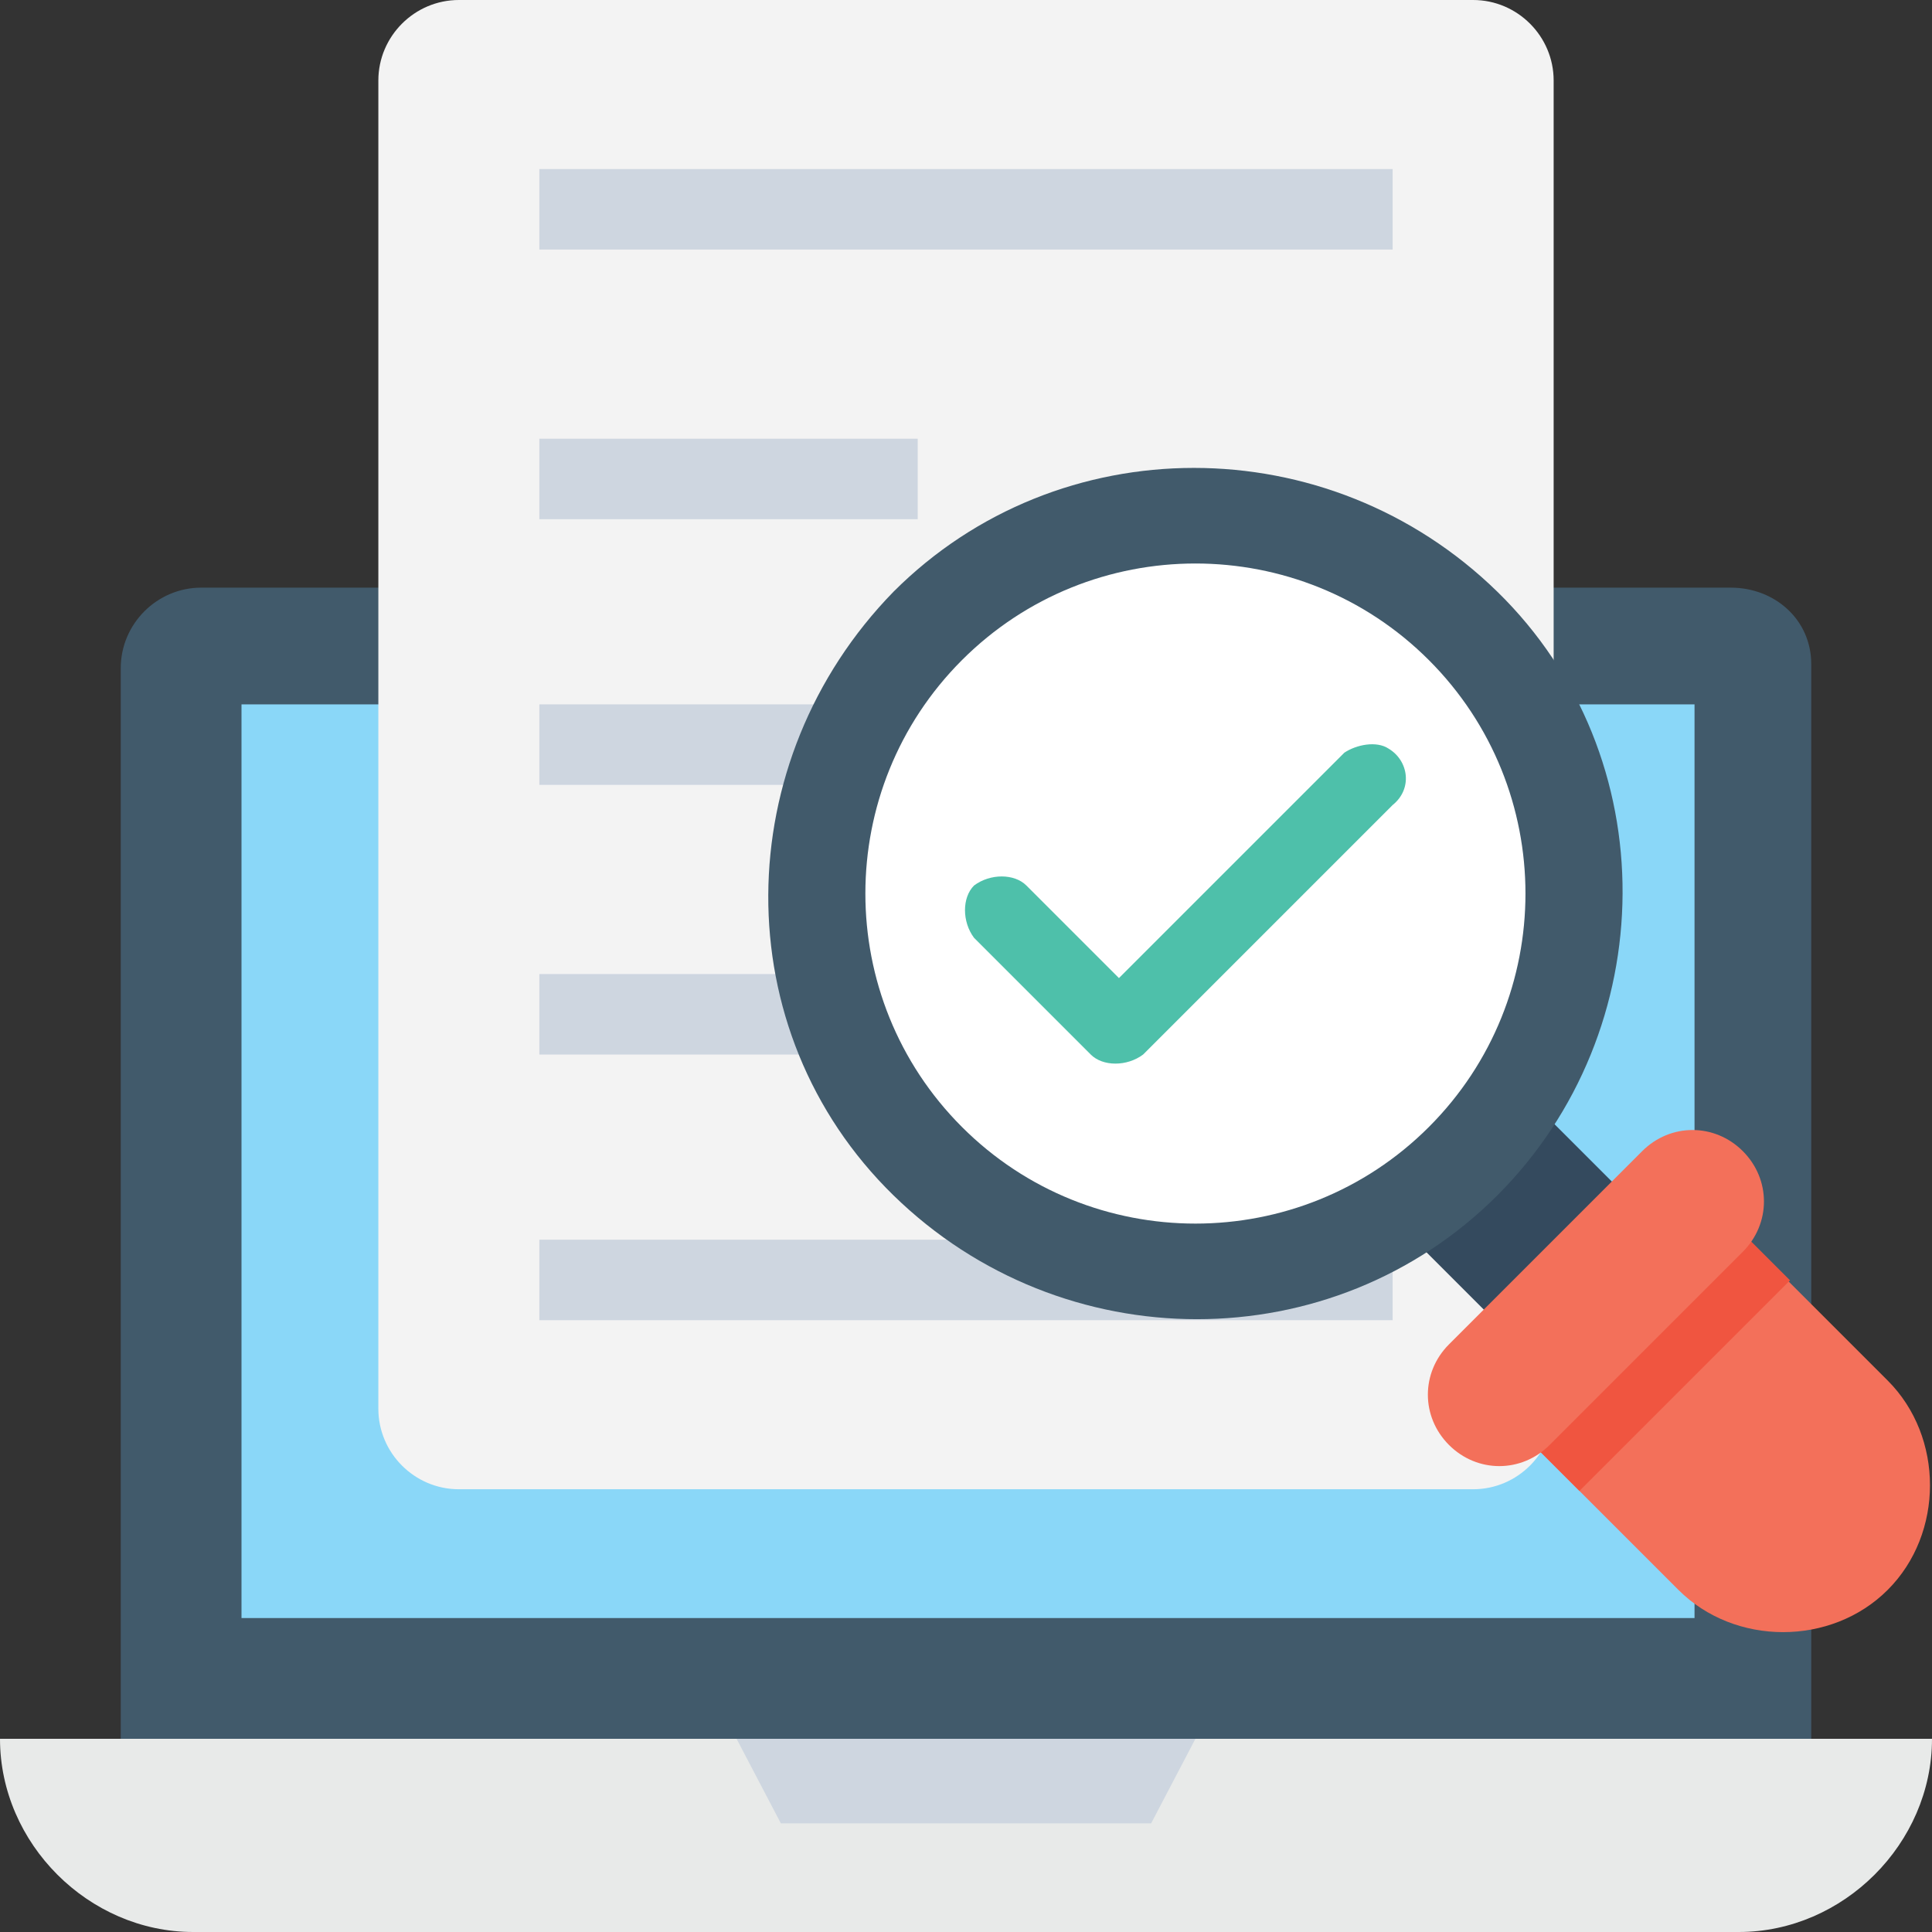 <?xml version="1.0" encoding="iso-8859-1"?>
<!-- Generator: Adobe Illustrator 19.0.0, SVG Export Plug-In . SVG Version: 6.00 Build 0)  -->
<svg xmlns="http://www.w3.org/2000/svg" xmlns:xlink="http://www.w3.org/1999/xlink" version="1.1" id="Layer_1" x="0px" y="0px" viewBox="0 0 512 512" style="enable-background:new 0 0 512 512;" xml:space="preserve">
<rect x="0" y="0" width="512" height="512" fill="#333333" stroke="none"/>
<path style="fill:#415A6B;" d="M458.667,155.733H53.333c-11.733,0-21.333,9.6-21.333,21.333v284.8h448V176  C480,164.267,470.4,155.733,458.667,155.733z"/>
<rect x="64" y="186.667" style="fill:#8AD7F8;" width="385.067" height="242.133"/>
<path style="fill:#E8EAE9;" d="M512,460.8L512,460.8H0l0,0C0,488.533,23.467,512,51.2,512h409.6C488.533,512,512,488.533,512,460.8z  "/>
<polygon style="fill:#CED6E0;" points="305.067,483.2 206.933,483.2 195.2,460.8 316.8,460.8 "/>
<path style="fill:#F3F3F3;" d="M390.4,394.667H121.6c-11.733,0-21.333-9.6-21.333-21.333v-352C100.267,9.6,109.867,0,121.6,0h268.8  c11.733,0,21.333,9.6,21.333,21.333v352C411.733,385.067,402.133,394.667,390.4,394.667z"/>
<g>
	<rect x="142.933" y="44.8" style="fill:#CED6E0;" width="226.133" height="21.333"/>
	<rect x="142.933" y="116.267" style="fill:#CED6E0;" width="100.267" height="21.333"/>
	<rect x="142.933" y="186.667" style="fill:#CED6E0;" width="226.133" height="21.333"/>
	<rect x="142.933" y="258.133" style="fill:#CED6E0;" width="226.133" height="21.333"/>
	<rect x="142.933" y="328.533" style="fill:#CED6E0;" width="226.133" height="21.333"/>
</g>
<circle style="fill:#FFFFFF;" cx="316.8" cy="236.8" r="100.267"/>
<rect x="376.512" y="296.499" transform="matrix(-0.707 0.707 -0.707 -0.707 910.343 263.921)" style="fill:#344A5E;" width="48" height="48"/>
<path style="fill:#415A6B;" d="M396.8,316.8c-43.733,43.733-115.2,43.733-160,0s-43.733-115.2,0-160  c43.733-43.733,115.2-43.733,160,0S440.533,273.067,396.8,316.8z M254.933,174.933c-34.133,34.133-34.133,89.6,0,123.733  s89.6,34.133,123.733,0s34.133-89.6,0-123.733S289.067,140.8,254.933,174.933z"/>
<path style="fill:#F3705A;" d="M401.067,377.6l43.733,43.733c14.933,14.933,40.533,14.933,55.467,0l0,0  c14.933-14.933,14.933-40.533,0-55.467l-43.733-43.733L401.067,377.6z"/>
<rect x="425.524" y="318.987" transform="matrix(-0.707 -0.707 0.707 -0.707 493.891 921.483)" style="fill:#F05540;" width="24.533" height="78.933"/>
<path style="fill:#F3705A;" d="M461.867,331.733l-51.2,51.2c-7.467,7.467-19.2,7.467-26.667,0s-7.467-19.2,0-26.667l51.2-51.2  c7.467-7.467,19.2-7.467,26.667,0C469.333,312.533,469.333,324.267,461.867,331.733z"/>
<path style="fill:#4EC0AA;" d="M368,198.4c-3.2-2.133-8.533-1.067-11.733,1.067L296.533,259.2L272,234.667  c-3.2-3.2-9.6-3.2-13.867,0c-3.2,3.2-3.2,9.6,0,13.867l30.933,30.933c3.2,3.2,9.6,3.2,13.867,0l66.133-66.133  C374.4,209.067,373.333,201.6,368,198.4z"/>
<g>
</g>
<g>
</g>
<g>
</g>
<g>
</g>
<g>
</g>
<g>
</g>
<g>
</g>
<g>
</g>
<g>
</g>
<g>
</g>
<g>
</g>
<g>
</g>
<g>
</g>
<g>
</g>
<g>
</g>
</svg>
